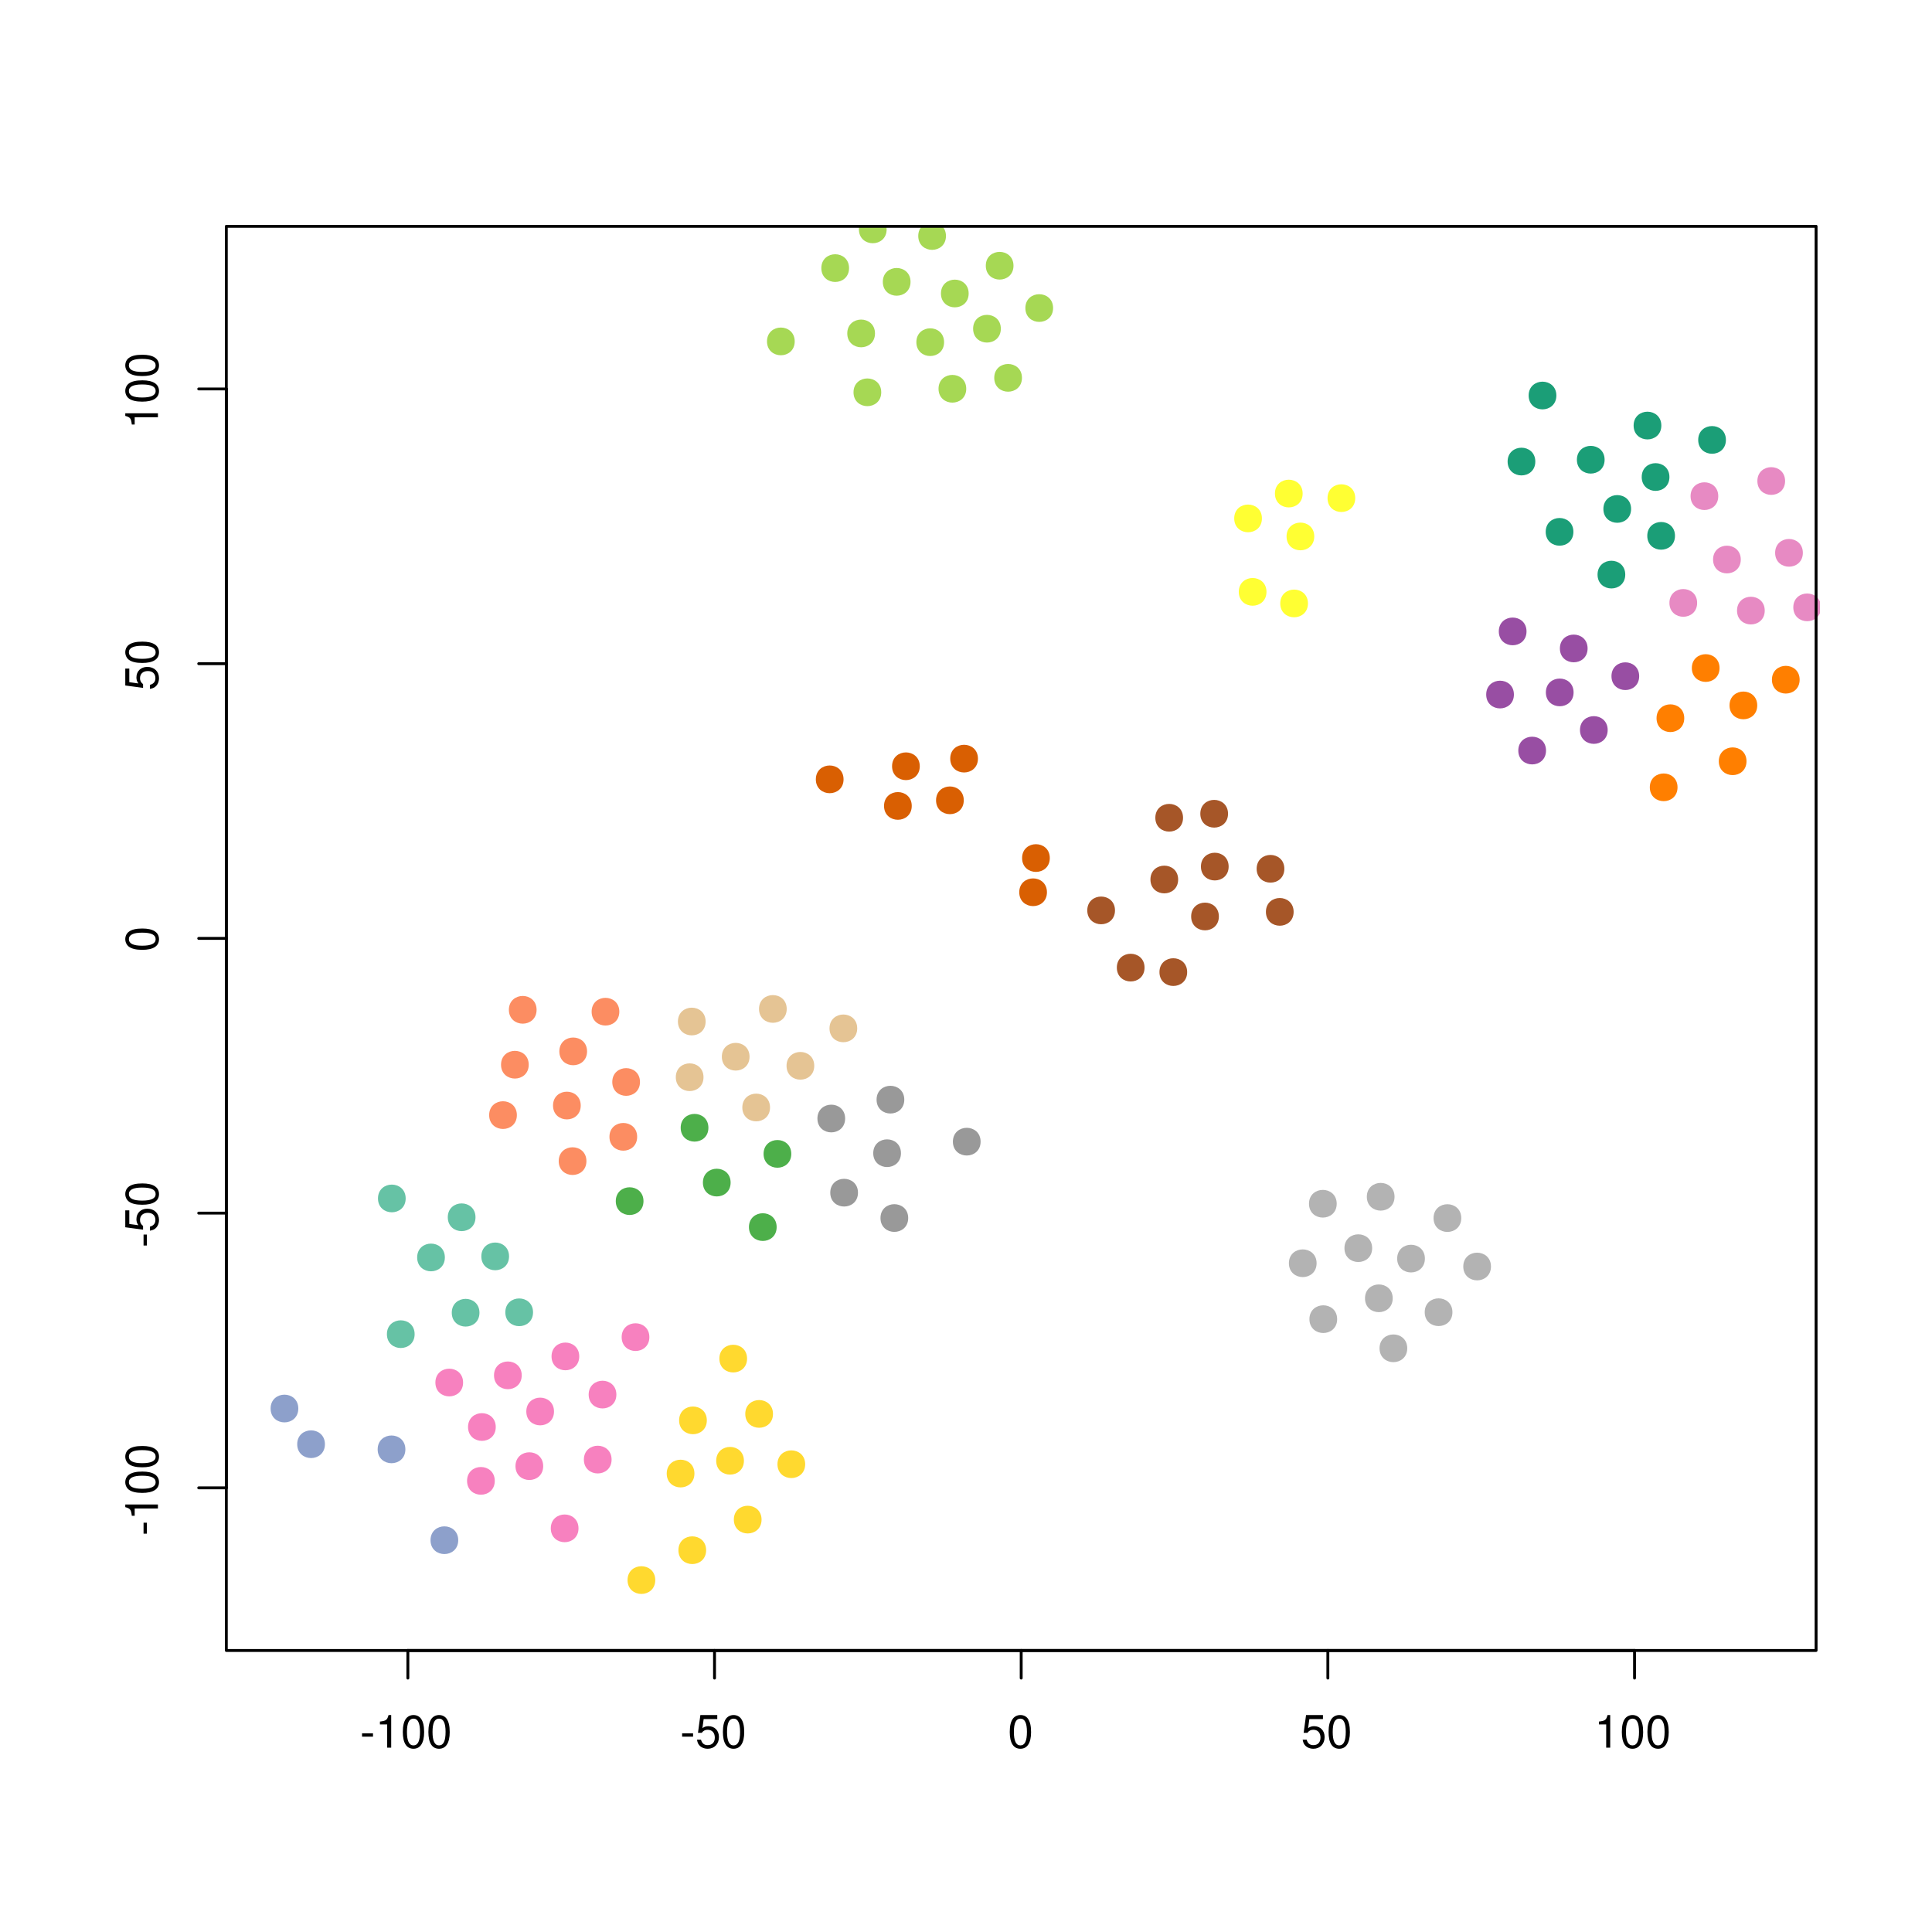 <?xml version="1.0" encoding="UTF-8"?>
<svg xmlns="http://www.w3.org/2000/svg" xmlns:xlink="http://www.w3.org/1999/xlink" width="504pt" height="504pt" viewBox="0 0 504 504" version="1.1">
<defs>
<g>
<symbol overflow="visible" id="glyph0-0">
<path style="stroke:none;" d=""/>
</symbol>
<symbol overflow="visible" id="glyph0-1">
<path style="stroke:none;" d="M 3.406 -3.75 L 0.547 -3.75 L 0.547 -2.875 L 3.406 -2.875 L 3.406 -3.75 Z M 3.406 -3.75 "/>
</symbol>
<symbol overflow="visible" id="glyph0-2">
<path style="stroke:none;" d="M 3.109 -6.062 L 3.109 0 L 4.156 0 L 4.156 -8.516 L 3.469 -8.516 C 3.094 -7.203 2.859 -7.016 1.219 -6.812 L 1.219 -6.062 L 3.109 -6.062 Z M 3.109 -6.062 "/>
</symbol>
<symbol overflow="visible" id="glyph0-3">
<path style="stroke:none;" d="M 3.297 -8.516 C 2.516 -8.516 1.781 -8.156 1.344 -7.578 C 0.797 -6.828 0.516 -5.688 0.516 -4.109 C 0.516 -1.25 1.469 0.281 3.297 0.281 C 5.094 0.281 6.078 -1.25 6.078 -4.047 C 6.078 -5.703 5.812 -6.797 5.25 -7.578 C 4.812 -8.172 4.109 -8.516 3.297 -8.516 Z M 3.297 -7.578 C 4.438 -7.578 5 -6.422 5 -4.141 C 5 -1.734 4.453 -0.594 3.281 -0.594 C 2.156 -0.594 1.594 -1.781 1.594 -4.109 C 1.594 -6.438 2.156 -7.578 3.297 -7.578 Z M 3.297 -7.578 "/>
</symbol>
<symbol overflow="visible" id="glyph0-4">
<path style="stroke:none;" d="M 5.719 -8.516 L 1.312 -8.516 L 0.688 -3.875 L 1.656 -3.875 C 2.141 -4.469 2.562 -4.672 3.219 -4.672 C 4.359 -4.672 5.078 -3.891 5.078 -2.625 C 5.078 -1.406 4.375 -0.656 3.219 -0.656 C 2.297 -0.656 1.734 -1.125 1.469 -2.094 L 0.422 -2.094 C 0.562 -1.391 0.688 -1.062 0.938 -0.75 C 1.422 -0.094 2.281 0.281 3.234 0.281 C 4.953 0.281 6.156 -0.969 6.156 -2.766 C 6.156 -4.453 5.047 -5.609 3.406 -5.609 C 2.812 -5.609 2.328 -5.453 1.844 -5.094 L 2.172 -7.469 L 5.719 -7.469 L 5.719 -8.516 Z M 5.719 -8.516 "/>
</symbol>
<symbol overflow="visible" id="glyph1-0">
<path style="stroke:none;" d=""/>
</symbol>
<symbol overflow="visible" id="glyph1-1">
<path style="stroke:none;" d="M -3.75 -3.406 L -3.75 -0.547 L -2.875 -0.547 L -2.875 -3.406 L -3.75 -3.406 Z M -3.75 -3.406 "/>
</symbol>
<symbol overflow="visible" id="glyph1-2">
<path style="stroke:none;" d="M -6.062 -3.109 L 0 -3.109 L 0 -4.156 L -8.516 -4.156 L -8.516 -3.469 C -7.203 -3.094 -7.016 -2.859 -6.812 -1.219 L -6.062 -1.219 L -6.062 -3.109 Z M -6.062 -3.109 "/>
</symbol>
<symbol overflow="visible" id="glyph1-3">
<path style="stroke:none;" d="M -8.516 -3.297 C -8.516 -2.516 -8.156 -1.781 -7.578 -1.344 C -6.828 -0.797 -5.688 -0.516 -4.109 -0.516 C -1.25 -0.516 0.281 -1.469 0.281 -3.297 C 0.281 -5.094 -1.25 -6.078 -4.047 -6.078 C -5.703 -6.078 -6.797 -5.812 -7.578 -5.25 C -8.172 -4.812 -8.516 -4.109 -8.516 -3.297 Z M -7.578 -3.297 C -7.578 -4.438 -6.422 -5 -4.141 -5 C -1.734 -5 -0.594 -4.453 -0.594 -3.281 C -0.594 -2.156 -1.781 -1.594 -4.109 -1.594 C -6.438 -1.594 -7.578 -2.156 -7.578 -3.297 Z M -7.578 -3.297 "/>
</symbol>
<symbol overflow="visible" id="glyph1-4">
<path style="stroke:none;" d="M -8.516 -5.719 L -8.516 -1.312 L -3.875 -0.688 L -3.875 -1.656 C -4.469 -2.141 -4.672 -2.562 -4.672 -3.219 C -4.672 -4.359 -3.891 -5.078 -2.625 -5.078 C -1.406 -5.078 -0.656 -4.375 -0.656 -3.219 C -0.656 -2.297 -1.125 -1.734 -2.094 -1.469 L -2.094 -0.422 C -1.391 -0.562 -1.062 -0.688 -0.75 -0.938 C -0.094 -1.422 0.281 -2.281 0.281 -3.234 C 0.281 -4.953 -0.969 -6.156 -2.766 -6.156 C -4.453 -6.156 -5.609 -5.047 -5.609 -3.406 C -5.609 -2.812 -5.453 -2.328 -5.094 -1.844 L -7.469 -2.172 L -7.469 -5.719 L -8.516 -5.719 Z M -8.516 -5.719 "/>
</symbol>
</g>
<clipPath id="clip1">
  <path d="M 59.039 59.039 L 474.758 59.039 L 474.758 431.559 L 59.039 431.559 Z M 59.039 59.039 "/>
</clipPath>
<clipPath id="clip2">
  <path d="M 0 0 L 505 0 L 505 505 L 0 505 Z M 0 0 "/>
</clipPath>
</defs>
<g id="surface0">
<rect x="0" y="0" width="504" height="504" style="fill:rgb(100%,100%,100%);fill-opacity:1;stroke:none;"/>
<g clip-path="url(#clip1)" clip-rule="nonzero">
<path style="fill-rule:nonzero;fill:rgb(100%,49.804%,0%);fill-opacity:1;stroke-width:0.75;stroke-linecap:round;stroke-linejoin:round;stroke:rgb(100%,49.804%,0%);stroke-opacity:1;stroke-miterlimit:10;" d="M 437.242 205.387 C 437.242 209.707 430.762 209.707 430.762 205.387 C 430.762 201.07 437.242 201.07 437.242 205.387 "/>
<path style="fill-rule:nonzero;fill:rgb(59.608%,30.588%,63.922%);fill-opacity:1;stroke-width:0.75;stroke-linecap:round;stroke-linejoin:round;stroke:rgb(59.608%,30.588%,63.922%);stroke-opacity:1;stroke-miterlimit:10;" d="M 419.02 190.438 C 419.02 194.754 412.543 194.754 412.543 190.438 C 412.543 186.117 419.02 186.117 419.02 190.438 "/>
<path style="fill-rule:nonzero;fill:rgb(59.608%,30.588%,63.922%);fill-opacity:1;stroke-width:0.75;stroke-linecap:round;stroke-linejoin:round;stroke:rgb(59.608%,30.588%,63.922%);stroke-opacity:1;stroke-miterlimit:10;" d="M 410.125 180.629 C 410.125 184.949 403.645 184.949 403.645 180.629 C 403.645 176.309 410.125 176.309 410.125 180.629 "/>
<path style="fill-rule:nonzero;fill:rgb(100%,49.804%,0%);fill-opacity:1;stroke-width:0.75;stroke-linecap:round;stroke-linejoin:round;stroke:rgb(100%,49.804%,0%);stroke-opacity:1;stroke-miterlimit:10;" d="M 455.234 198.59 C 455.234 202.91 448.758 202.91 448.758 198.59 C 448.758 194.27 455.234 194.27 455.234 198.59 "/>
<path style="fill-rule:nonzero;fill:rgb(59.608%,30.588%,63.922%);fill-opacity:1;stroke-width:0.75;stroke-linecap:round;stroke-linejoin:round;stroke:rgb(59.608%,30.588%,63.922%);stroke-opacity:1;stroke-miterlimit:10;" d="M 413.781 169.16 C 413.781 173.48 407.301 173.48 407.301 169.16 C 407.301 164.84 413.781 164.84 413.781 169.16 "/>
<path style="fill-rule:nonzero;fill:rgb(100%,49.804%,0%);fill-opacity:1;stroke-width:0.75;stroke-linecap:round;stroke-linejoin:round;stroke:rgb(100%,49.804%,0%);stroke-opacity:1;stroke-miterlimit:10;" d="M 438.996 187.359 C 438.996 191.68 432.516 191.68 432.516 187.359 C 432.516 183.039 438.996 183.039 438.996 187.359 "/>
<path style="fill-rule:nonzero;fill:rgb(10.588%,61.961%,46.667%);fill-opacity:1;stroke-width:0.75;stroke-linecap:round;stroke-linejoin:round;stroke:rgb(10.588%,61.961%,46.667%);stroke-opacity:1;stroke-miterlimit:10;" d="M 405.633 103.18 C 405.633 107.5 399.152 107.5 399.152 103.18 C 399.152 98.859 405.633 98.859 405.633 103.18 "/>
<path style="fill-rule:nonzero;fill:rgb(59.608%,30.588%,63.922%);fill-opacity:1;stroke-width:0.75;stroke-linecap:round;stroke-linejoin:round;stroke:rgb(59.608%,30.588%,63.922%);stroke-opacity:1;stroke-miterlimit:10;" d="M 397.848 164.715 C 397.848 169.035 391.367 169.035 391.367 164.715 C 391.367 160.395 397.848 160.395 397.848 164.715 "/>
<path style="fill-rule:nonzero;fill:rgb(59.608%,30.588%,63.922%);fill-opacity:1;stroke-width:0.75;stroke-linecap:round;stroke-linejoin:round;stroke:rgb(59.608%,30.588%,63.922%);stroke-opacity:1;stroke-miterlimit:10;" d="M 427.238 176.398 C 427.238 180.719 420.758 180.719 420.758 176.398 C 420.758 172.078 427.238 172.078 427.238 176.398 "/>
<path style="fill-rule:nonzero;fill:rgb(59.608%,30.588%,63.922%);fill-opacity:1;stroke-width:0.75;stroke-linecap:round;stroke-linejoin:round;stroke:rgb(59.608%,30.588%,63.922%);stroke-opacity:1;stroke-miterlimit:10;" d="M 402.934 195.797 C 402.934 200.117 396.453 200.117 396.453 195.797 C 396.453 191.477 402.934 191.477 402.934 195.797 "/>
<path style="fill-rule:nonzero;fill:rgb(100%,49.804%,0%);fill-opacity:1;stroke-width:0.75;stroke-linecap:round;stroke-linejoin:round;stroke:rgb(100%,49.804%,0%);stroke-opacity:1;stroke-miterlimit:10;" d="M 458.035 184.02 C 458.035 188.34 451.555 188.34 451.555 184.02 C 451.555 179.699 458.035 179.699 458.035 184.02 "/>
<path style="fill-rule:nonzero;fill:rgb(59.608%,30.588%,63.922%);fill-opacity:1;stroke-width:0.75;stroke-linecap:round;stroke-linejoin:round;stroke:rgb(59.608%,30.588%,63.922%);stroke-opacity:1;stroke-miterlimit:10;" d="M 394.559 181.188 C 394.559 185.508 388.078 185.508 388.078 181.188 C 388.078 176.867 394.559 176.867 394.559 181.188 "/>
<path style="fill-rule:nonzero;fill:rgb(89.804%,76.863%,58.039%);fill-opacity:1;stroke-width:0.75;stroke-linecap:round;stroke-linejoin:round;stroke:rgb(89.804%,76.863%,58.039%);stroke-opacity:1;stroke-miterlimit:10;" d="M 183.703 266.484 C 183.703 270.805 177.223 270.805 177.223 266.484 C 177.223 262.164 183.703 262.164 183.703 266.484 "/>
<path style="fill-rule:nonzero;fill:rgb(30.196%,68.627%,29.02%);fill-opacity:1;stroke-width:0.75;stroke-linecap:round;stroke-linejoin:round;stroke:rgb(30.196%,68.627%,29.02%);stroke-opacity:1;stroke-miterlimit:10;" d="M 202.23 320.113 C 202.23 324.434 195.75 324.434 195.75 320.113 C 195.75 315.793 202.23 315.793 202.23 320.113 "/>
<path style="fill-rule:nonzero;fill:rgb(30.196%,68.627%,29.02%);fill-opacity:1;stroke-width:0.75;stroke-linecap:round;stroke-linejoin:round;stroke:rgb(30.196%,68.627%,29.02%);stroke-opacity:1;stroke-miterlimit:10;" d="M 167.492 313.34 C 167.492 317.66 161.012 317.66 161.012 313.34 C 161.012 309.02 167.492 309.02 167.492 313.34 "/>
<path style="fill-rule:nonzero;fill:rgb(98.824%,55.294%,38.431%);fill-opacity:1;stroke-width:0.75;stroke-linecap:round;stroke-linejoin:round;stroke:rgb(98.824%,55.294%,38.431%);stroke-opacity:1;stroke-miterlimit:10;" d="M 137.555 277.75 C 137.555 282.07 131.078 282.07 131.078 277.75 C 131.078 273.43 137.555 273.43 137.555 277.75 "/>
<path style="fill-rule:nonzero;fill:rgb(60%,60%,60%);fill-opacity:1;stroke-width:0.75;stroke-linecap:round;stroke-linejoin:round;stroke:rgb(60%,60%,60%);stroke-opacity:1;stroke-miterlimit:10;" d="M 223.445 311.133 C 223.445 315.453 216.965 315.453 216.965 311.133 C 216.965 306.812 223.445 306.812 223.445 311.133 "/>
<path style="fill-rule:nonzero;fill:rgb(40%,76.078%,64.706%);fill-opacity:1;stroke-width:0.75;stroke-linecap:round;stroke-linejoin:round;stroke:rgb(40%,76.078%,64.706%);stroke-opacity:1;stroke-miterlimit:10;" d="M 138.68 342.34 C 138.68 346.66 132.199 346.66 132.199 342.34 C 132.199 338.02 138.68 338.02 138.68 342.34 "/>
<path style="fill-rule:nonzero;fill:rgb(96.863%,50.588%,74.902%);fill-opacity:1;stroke-width:0.75;stroke-linecap:round;stroke-linejoin:round;stroke:rgb(96.863%,50.588%,74.902%);stroke-opacity:1;stroke-miterlimit:10;" d="M 169.027 348.816 C 169.027 353.137 162.547 353.137 162.547 348.816 C 162.547 344.496 169.027 344.496 169.027 348.816 "/>
<path style="fill-rule:nonzero;fill:rgb(100%,85.098%,18.431%);fill-opacity:1;stroke-width:0.75;stroke-linecap:round;stroke-linejoin:round;stroke:rgb(100%,85.098%,18.431%);stroke-opacity:1;stroke-miterlimit:10;" d="M 184.016 370.531 C 184.016 374.848 177.535 374.848 177.535 370.531 C 177.535 366.211 184.016 366.211 184.016 370.531 "/>
<path style="fill-rule:nonzero;fill:rgb(40%,76.078%,64.706%);fill-opacity:1;stroke-width:0.75;stroke-linecap:round;stroke-linejoin:round;stroke:rgb(40%,76.078%,64.706%);stroke-opacity:1;stroke-miterlimit:10;" d="M 124.703 342.449 C 124.703 346.77 118.227 346.77 118.227 342.449 C 118.227 338.129 124.703 338.129 124.703 342.449 "/>
<path style="fill-rule:nonzero;fill:rgb(40%,76.078%,64.706%);fill-opacity:1;stroke-width:0.75;stroke-linecap:round;stroke-linejoin:round;stroke:rgb(40%,76.078%,64.706%);stroke-opacity:1;stroke-miterlimit:10;" d="M 132.422 327.754 C 132.422 332.074 125.941 332.074 125.941 327.754 C 125.941 323.434 132.422 323.434 132.422 327.754 "/>
<path style="fill-rule:nonzero;fill:rgb(96.863%,50.588%,74.902%);fill-opacity:1;stroke-width:0.75;stroke-linecap:round;stroke-linejoin:round;stroke:rgb(96.863%,50.588%,74.902%);stroke-opacity:1;stroke-miterlimit:10;" d="M 128.953 372.266 C 128.953 376.586 122.473 376.586 122.473 372.266 C 122.473 367.945 128.953 367.945 128.953 372.266 "/>
<path style="fill-rule:nonzero;fill:rgb(55.294%,62.745%,79.608%);fill-opacity:1;stroke-width:0.75;stroke-linecap:round;stroke-linejoin:round;stroke:rgb(55.294%,62.745%,79.608%);stroke-opacity:1;stroke-miterlimit:10;" d="M 119.164 401.793 C 119.164 406.113 112.684 406.113 112.684 401.793 C 112.684 397.473 119.164 397.473 119.164 401.793 "/>
<path style="fill-rule:nonzero;fill:rgb(96.863%,50.588%,74.902%);fill-opacity:1;stroke-width:0.75;stroke-linecap:round;stroke-linejoin:round;stroke:rgb(96.863%,50.588%,74.902%);stroke-opacity:1;stroke-miterlimit:10;" d="M 120.43 360.66 C 120.43 364.98 113.953 364.98 113.953 360.66 C 113.953 356.34 120.43 356.34 120.43 360.66 "/>
<path style="fill-rule:nonzero;fill:rgb(96.863%,50.588%,74.902%);fill-opacity:1;stroke-width:0.75;stroke-linecap:round;stroke-linejoin:round;stroke:rgb(96.863%,50.588%,74.902%);stroke-opacity:1;stroke-miterlimit:10;" d="M 141.328 382.473 C 141.328 386.793 134.848 386.793 134.848 382.473 C 134.848 378.152 141.328 378.152 141.328 382.473 "/>
<path style="fill-rule:nonzero;fill:rgb(40%,76.078%,64.706%);fill-opacity:1;stroke-width:0.75;stroke-linecap:round;stroke-linejoin:round;stroke:rgb(40%,76.078%,64.706%);stroke-opacity:1;stroke-miterlimit:10;" d="M 105.453 312.641 C 105.453 316.957 98.977 316.957 98.977 312.641 C 98.977 308.32 105.453 308.32 105.453 312.641 "/>
<path style="fill-rule:nonzero;fill:rgb(96.863%,50.588%,74.902%);fill-opacity:1;stroke-width:0.75;stroke-linecap:round;stroke-linejoin:round;stroke:rgb(96.863%,50.588%,74.902%);stroke-opacity:1;stroke-miterlimit:10;" d="M 150.734 353.848 C 150.734 358.168 144.254 358.168 144.254 353.848 C 144.254 349.527 150.734 349.527 150.734 353.848 "/>
<path style="fill-rule:nonzero;fill:rgb(100%,85.098%,18.431%);fill-opacity:1;stroke-width:0.75;stroke-linecap:round;stroke-linejoin:round;stroke:rgb(100%,85.098%,18.431%);stroke-opacity:1;stroke-miterlimit:10;" d="M 194.512 354.418 C 194.512 358.738 188.035 358.738 188.035 354.418 C 188.035 350.098 194.512 350.098 194.512 354.418 "/>
<path style="fill-rule:nonzero;fill:rgb(96.863%,50.588%,74.902%);fill-opacity:1;stroke-width:0.75;stroke-linecap:round;stroke-linejoin:round;stroke:rgb(96.863%,50.588%,74.902%);stroke-opacity:1;stroke-miterlimit:10;" d="M 160.418 363.805 C 160.418 368.125 153.938 368.125 153.938 363.805 C 153.938 359.484 160.418 359.484 160.418 363.805 "/>
<path style="fill-rule:nonzero;fill:rgb(100%,85.098%,18.431%);fill-opacity:1;stroke-width:0.75;stroke-linecap:round;stroke-linejoin:round;stroke:rgb(100%,85.098%,18.431%);stroke-opacity:1;stroke-miterlimit:10;" d="M 183.832 404.402 C 183.832 408.723 177.352 408.723 177.352 404.402 C 177.352 400.082 183.832 400.082 183.832 404.402 "/>
<path style="fill-rule:nonzero;fill:rgb(100%,85.098%,18.431%);fill-opacity:1;stroke-width:0.75;stroke-linecap:round;stroke-linejoin:round;stroke:rgb(100%,85.098%,18.431%);stroke-opacity:1;stroke-miterlimit:10;" d="M 170.562 412.195 C 170.562 416.516 164.082 416.516 164.082 412.195 C 164.082 407.875 170.562 407.875 170.562 412.195 "/>
<path style="fill-rule:nonzero;fill:rgb(96.863%,50.588%,74.902%);fill-opacity:1;stroke-width:0.75;stroke-linecap:round;stroke-linejoin:round;stroke:rgb(96.863%,50.588%,74.902%);stroke-opacity:1;stroke-miterlimit:10;" d="M 135.727 358.785 C 135.727 363.105 129.246 363.105 129.246 358.785 C 129.246 354.465 135.727 354.465 135.727 358.785 "/>
<path style="fill-rule:nonzero;fill:rgb(40%,76.078%,64.706%);fill-opacity:1;stroke-width:0.75;stroke-linecap:round;stroke-linejoin:round;stroke:rgb(40%,76.078%,64.706%);stroke-opacity:1;stroke-miterlimit:10;" d="M 107.789 348.043 C 107.789 352.363 101.309 352.363 101.309 348.043 C 101.309 343.723 107.789 343.723 107.789 348.043 "/>
<path style="fill-rule:nonzero;fill:rgb(96.863%,50.588%,74.902%);fill-opacity:1;stroke-width:0.75;stroke-linecap:round;stroke-linejoin:round;stroke:rgb(96.863%,50.588%,74.902%);stroke-opacity:1;stroke-miterlimit:10;" d="M 144.148 368.215 C 144.148 372.535 137.672 372.535 137.672 368.215 C 137.672 363.895 144.148 363.895 144.148 368.215 "/>
<path style="fill-rule:nonzero;fill:rgb(100%,85.098%,18.431%);fill-opacity:1;stroke-width:0.75;stroke-linecap:round;stroke-linejoin:round;stroke:rgb(100%,85.098%,18.431%);stroke-opacity:1;stroke-miterlimit:10;" d="M 201.273 368.848 C 201.273 373.168 194.793 373.168 194.793 368.848 C 194.793 364.527 201.273 364.527 201.273 368.848 "/>
<path style="fill-rule:nonzero;fill:rgb(100%,85.098%,18.431%);fill-opacity:1;stroke-width:0.75;stroke-linecap:round;stroke-linejoin:round;stroke:rgb(100%,85.098%,18.431%);stroke-opacity:1;stroke-miterlimit:10;" d="M 198.293 396.418 C 198.293 400.738 191.812 400.738 191.812 396.418 C 191.812 392.098 198.293 392.098 198.293 396.418 "/>
<path style="fill-rule:nonzero;fill:rgb(55.294%,62.745%,79.608%);fill-opacity:1;stroke-width:0.75;stroke-linecap:round;stroke-linejoin:round;stroke:rgb(55.294%,62.745%,79.608%);stroke-opacity:1;stroke-miterlimit:10;" d="M 105.375 378.094 C 105.375 382.414 98.895 382.414 98.895 378.094 C 98.895 373.773 105.375 373.773 105.375 378.094 "/>
<path style="fill-rule:nonzero;fill:rgb(96.863%,50.588%,74.902%);fill-opacity:1;stroke-width:0.75;stroke-linecap:round;stroke-linejoin:round;stroke:rgb(96.863%,50.588%,74.902%);stroke-opacity:1;stroke-miterlimit:10;" d="M 150.539 398.699 C 150.539 403.02 144.059 403.02 144.059 398.699 C 144.059 394.379 150.539 394.379 150.539 398.699 "/>
<path style="fill-rule:nonzero;fill:rgb(96.863%,50.588%,74.902%);fill-opacity:1;stroke-width:0.75;stroke-linecap:round;stroke-linejoin:round;stroke:rgb(96.863%,50.588%,74.902%);stroke-opacity:1;stroke-miterlimit:10;" d="M 159.172 380.762 C 159.172 385.082 152.691 385.082 152.691 380.762 C 152.691 376.441 159.172 376.441 159.172 380.762 "/>
<path style="fill-rule:nonzero;fill:rgb(100%,85.098%,18.431%);fill-opacity:1;stroke-width:0.75;stroke-linecap:round;stroke-linejoin:round;stroke:rgb(100%,85.098%,18.431%);stroke-opacity:1;stroke-miterlimit:10;" d="M 193.691 381.07 C 193.691 385.391 187.211 385.391 187.211 381.07 C 187.211 376.754 193.691 376.754 193.691 381.07 "/>
<path style="fill-rule:nonzero;fill:rgb(40%,76.078%,64.706%);fill-opacity:1;stroke-width:0.75;stroke-linecap:round;stroke-linejoin:round;stroke:rgb(40%,76.078%,64.706%);stroke-opacity:1;stroke-miterlimit:10;" d="M 115.676 328.031 C 115.676 332.352 109.199 332.352 109.199 328.031 C 109.199 323.711 115.676 323.711 115.676 328.031 "/>
<path style="fill-rule:nonzero;fill:rgb(96.863%,50.588%,74.902%);fill-opacity:1;stroke-width:0.75;stroke-linecap:round;stroke-linejoin:round;stroke:rgb(96.863%,50.588%,74.902%);stroke-opacity:1;stroke-miterlimit:10;" d="M 128.695 386.312 C 128.695 390.633 122.215 390.633 122.215 386.312 C 122.215 381.992 128.695 381.992 128.695 386.312 "/>
<path style="fill-rule:nonzero;fill:rgb(100%,85.098%,18.431%);fill-opacity:1;stroke-width:0.75;stroke-linecap:round;stroke-linejoin:round;stroke:rgb(100%,85.098%,18.431%);stroke-opacity:1;stroke-miterlimit:10;" d="M 209.672 381.973 C 209.672 386.289 203.191 386.289 203.191 381.973 C 203.191 377.652 209.672 377.652 209.672 381.973 "/>
<path style="fill-rule:nonzero;fill:rgb(100%,85.098%,18.431%);fill-opacity:1;stroke-width:0.75;stroke-linecap:round;stroke-linejoin:round;stroke:rgb(100%,85.098%,18.431%);stroke-opacity:1;stroke-miterlimit:10;" d="M 180.781 384.406 C 180.781 388.727 174.301 388.727 174.301 384.406 C 174.301 380.086 180.781 380.086 180.781 384.406 "/>
<path style="fill-rule:nonzero;fill:rgb(40%,76.078%,64.706%);fill-opacity:1;stroke-width:0.75;stroke-linecap:round;stroke-linejoin:round;stroke:rgb(40%,76.078%,64.706%);stroke-opacity:1;stroke-miterlimit:10;" d="M 123.668 317.551 C 123.668 321.871 117.188 321.871 117.188 317.551 C 117.188 313.23 123.668 313.23 123.668 317.551 "/>
<path style="fill-rule:nonzero;fill:rgb(98.824%,55.294%,38.431%);fill-opacity:1;stroke-width:0.75;stroke-linecap:round;stroke-linejoin:round;stroke:rgb(98.824%,55.294%,38.431%);stroke-opacity:1;stroke-miterlimit:10;" d="M 165.84 296.562 C 165.84 300.883 159.359 300.883 159.359 296.562 C 159.359 292.242 165.84 292.242 165.84 296.562 "/>
<path style="fill-rule:nonzero;fill:rgb(98.824%,55.294%,38.431%);fill-opacity:1;stroke-width:0.75;stroke-linecap:round;stroke-linejoin:round;stroke:rgb(98.824%,55.294%,38.431%);stroke-opacity:1;stroke-miterlimit:10;" d="M 152.605 302.902 C 152.605 307.223 146.125 307.223 146.125 302.902 C 146.125 298.582 152.605 298.582 152.605 302.902 "/>
<path style="fill-rule:nonzero;fill:rgb(55.294%,62.745%,79.608%);fill-opacity:1;stroke-width:0.75;stroke-linecap:round;stroke-linejoin:round;stroke:rgb(55.294%,62.745%,79.608%);stroke-opacity:1;stroke-miterlimit:10;" d="M 77.445 367.441 C 77.445 371.762 70.969 371.762 70.969 367.441 C 70.969 363.121 77.445 363.121 77.445 367.441 "/>
<path style="fill-rule:nonzero;fill:rgb(98.824%,55.294%,38.431%);fill-opacity:1;stroke-width:0.75;stroke-linecap:round;stroke-linejoin:round;stroke:rgb(98.824%,55.294%,38.431%);stroke-opacity:1;stroke-miterlimit:10;" d="M 152.77 274.273 C 152.77 278.594 146.289 278.594 146.289 274.273 C 146.289 269.953 152.77 269.953 152.77 274.273 "/>
<path style="fill-rule:nonzero;fill:rgb(89.804%,76.863%,58.039%);fill-opacity:1;stroke-width:0.75;stroke-linecap:round;stroke-linejoin:round;stroke:rgb(89.804%,76.863%,58.039%);stroke-opacity:1;stroke-miterlimit:10;" d="M 223.246 268.27 C 223.246 272.59 216.766 272.59 216.766 268.27 C 216.766 263.949 223.246 263.949 223.246 268.27 "/>
<path style="fill-rule:nonzero;fill:rgb(98.824%,55.294%,38.431%);fill-opacity:1;stroke-width:0.75;stroke-linecap:round;stroke-linejoin:round;stroke:rgb(98.824%,55.294%,38.431%);stroke-opacity:1;stroke-miterlimit:10;" d="M 139.605 263.43 C 139.605 267.75 133.125 267.75 133.125 263.43 C 133.125 259.109 139.605 259.109 139.605 263.43 "/>
<path style="fill-rule:nonzero;fill:rgb(30.196%,68.627%,29.02%);fill-opacity:1;stroke-width:0.75;stroke-linecap:round;stroke-linejoin:round;stroke:rgb(30.196%,68.627%,29.02%);stroke-opacity:1;stroke-miterlimit:10;" d="M 184.426 294.199 C 184.426 298.52 177.945 298.52 177.945 294.199 C 177.945 289.879 184.426 289.879 184.426 294.199 "/>
<path style="fill-rule:nonzero;fill:rgb(98.824%,55.294%,38.431%);fill-opacity:1;stroke-width:0.75;stroke-linecap:round;stroke-linejoin:round;stroke:rgb(98.824%,55.294%,38.431%);stroke-opacity:1;stroke-miterlimit:10;" d="M 161.188 263.918 C 161.188 268.238 154.711 268.238 154.711 263.918 C 154.711 259.598 161.188 259.598 161.188 263.918 "/>
<path style="fill-rule:nonzero;fill:rgb(30.196%,68.627%,29.02%);fill-opacity:1;stroke-width:0.75;stroke-linecap:round;stroke-linejoin:round;stroke:rgb(30.196%,68.627%,29.02%);stroke-opacity:1;stroke-miterlimit:10;" d="M 190.223 308.5 C 190.223 312.82 183.742 312.82 183.742 308.5 C 183.742 304.18 190.223 304.18 190.223 308.5 "/>
<path style="fill-rule:nonzero;fill:rgb(89.804%,76.863%,58.039%);fill-opacity:1;stroke-width:0.75;stroke-linecap:round;stroke-linejoin:round;stroke:rgb(89.804%,76.863%,58.039%);stroke-opacity:1;stroke-miterlimit:10;" d="M 195.16 275.668 C 195.16 279.988 188.68 279.988 188.68 275.668 C 188.68 271.348 195.16 271.348 195.16 275.668 "/>
<path style="fill-rule:nonzero;fill:rgb(60%,60%,60%);fill-opacity:1;stroke-width:0.75;stroke-linecap:round;stroke-linejoin:round;stroke:rgb(60%,60%,60%);stroke-opacity:1;stroke-miterlimit:10;" d="M 220.094 291.789 C 220.094 296.109 213.613 296.109 213.613 291.789 C 213.613 287.469 220.094 287.469 220.094 291.789 "/>
<path style="fill-rule:nonzero;fill:rgb(60%,60%,60%);fill-opacity:1;stroke-width:0.75;stroke-linecap:round;stroke-linejoin:round;stroke:rgb(60%,60%,60%);stroke-opacity:1;stroke-miterlimit:10;" d="M 234.656 300.836 C 234.656 305.156 228.176 305.156 228.176 300.836 C 228.176 296.516 234.656 296.516 234.656 300.836 "/>
<path style="fill-rule:nonzero;fill:rgb(89.804%,76.863%,58.039%);fill-opacity:1;stroke-width:0.75;stroke-linecap:round;stroke-linejoin:round;stroke:rgb(89.804%,76.863%,58.039%);stroke-opacity:1;stroke-miterlimit:10;" d="M 204.855 263.203 C 204.855 267.523 198.379 267.523 198.379 263.203 C 198.379 258.883 204.855 258.883 204.855 263.203 "/>
<path style="fill-rule:nonzero;fill:rgb(98.824%,55.294%,38.431%);fill-opacity:1;stroke-width:0.75;stroke-linecap:round;stroke-linejoin:round;stroke:rgb(98.824%,55.294%,38.431%);stroke-opacity:1;stroke-miterlimit:10;" d="M 166.578 282.258 C 166.578 286.574 160.098 286.574 160.098 282.258 C 160.098 277.938 166.578 277.938 166.578 282.258 "/>
<path style="fill-rule:nonzero;fill:rgb(89.804%,76.863%,58.039%);fill-opacity:1;stroke-width:0.75;stroke-linecap:round;stroke-linejoin:round;stroke:rgb(89.804%,76.863%,58.039%);stroke-opacity:1;stroke-miterlimit:10;" d="M 200.504 288.91 C 200.504 293.23 194.023 293.23 194.023 288.91 C 194.023 284.59 200.504 284.59 200.504 288.91 "/>
<path style="fill-rule:nonzero;fill:rgb(89.804%,76.863%,58.039%);fill-opacity:1;stroke-width:0.75;stroke-linecap:round;stroke-linejoin:round;stroke:rgb(89.804%,76.863%,58.039%);stroke-opacity:1;stroke-miterlimit:10;" d="M 212.039 278.039 C 212.039 282.359 205.559 282.359 205.559 278.039 C 205.559 273.719 212.039 273.719 212.039 278.039 "/>
<path style="fill-rule:nonzero;fill:rgb(98.824%,55.294%,38.431%);fill-opacity:1;stroke-width:0.75;stroke-linecap:round;stroke-linejoin:round;stroke:rgb(98.824%,55.294%,38.431%);stroke-opacity:1;stroke-miterlimit:10;" d="M 134.461 290.898 C 134.461 295.219 127.98 295.219 127.98 290.898 C 127.98 286.578 134.461 286.578 134.461 290.898 "/>
<path style="fill-rule:nonzero;fill:rgb(60%,60%,60%);fill-opacity:1;stroke-width:0.75;stroke-linecap:round;stroke-linejoin:round;stroke:rgb(60%,60%,60%);stroke-opacity:1;stroke-miterlimit:10;" d="M 235.527 286.867 C 235.527 291.188 229.047 291.188 229.047 286.867 C 229.047 282.547 235.527 282.547 235.527 286.867 "/>
<path style="fill-rule:nonzero;fill:rgb(30.196%,68.627%,29.02%);fill-opacity:1;stroke-width:0.75;stroke-linecap:round;stroke-linejoin:round;stroke:rgb(30.196%,68.627%,29.02%);stroke-opacity:1;stroke-miterlimit:10;" d="M 206.047 301.012 C 206.047 305.332 199.566 305.332 199.566 301.012 C 199.566 296.691 206.047 296.691 206.047 301.012 "/>
<path style="fill-rule:nonzero;fill:rgb(98.824%,55.294%,38.431%);fill-opacity:1;stroke-width:0.75;stroke-linecap:round;stroke-linejoin:round;stroke:rgb(98.824%,55.294%,38.431%);stroke-opacity:1;stroke-miterlimit:10;" d="M 151.121 288.402 C 151.121 292.723 144.641 292.723 144.641 288.402 C 144.641 284.082 151.121 284.082 151.121 288.402 "/>
<path style="fill-rule:nonzero;fill:rgb(89.804%,76.863%,58.039%);fill-opacity:1;stroke-width:0.75;stroke-linecap:round;stroke-linejoin:round;stroke:rgb(89.804%,76.863%,58.039%);stroke-opacity:1;stroke-miterlimit:10;" d="M 183.152 281.016 C 183.152 285.336 176.672 285.336 176.672 281.016 C 176.672 276.695 183.152 276.695 183.152 281.016 "/>
<path style="fill-rule:nonzero;fill:rgb(55.294%,62.745%,79.608%);fill-opacity:1;stroke-width:0.75;stroke-linecap:round;stroke-linejoin:round;stroke:rgb(55.294%,62.745%,79.608%);stroke-opacity:1;stroke-miterlimit:10;" d="M 84.387 376.75 C 84.387 381.07 77.906 381.07 77.906 376.75 C 77.906 372.43 84.387 372.43 84.387 376.75 "/>
<path style="fill-rule:nonzero;fill:rgb(60%,60%,60%);fill-opacity:1;stroke-width:0.75;stroke-linecap:round;stroke-linejoin:round;stroke:rgb(60%,60%,60%);stroke-opacity:1;stroke-miterlimit:10;" d="M 236.547 317.75 C 236.547 322.07 230.066 322.07 230.066 317.75 C 230.066 313.43 236.547 313.43 236.547 317.75 "/>
<path style="fill-rule:nonzero;fill:rgb(10.588%,61.961%,46.667%);fill-opacity:1;stroke-width:0.75;stroke-linecap:round;stroke-linejoin:round;stroke:rgb(10.588%,61.961%,46.667%);stroke-opacity:1;stroke-miterlimit:10;" d="M 449.863 114.762 C 449.863 119.082 443.383 119.082 443.383 114.762 C 443.383 110.441 449.863 110.441 449.863 114.762 "/>
<path style="fill-rule:nonzero;fill:rgb(90.588%,54.118%,76.471%);fill-opacity:1;stroke-width:0.75;stroke-linecap:round;stroke-linejoin:round;stroke:rgb(90.588%,54.118%,76.471%);stroke-opacity:1;stroke-miterlimit:10;" d="M 447.867 129.434 C 447.867 133.75 441.391 133.75 441.391 129.434 C 441.391 125.113 447.867 125.113 447.867 129.434 "/>
<path style="fill-rule:nonzero;fill:rgb(10.588%,61.961%,46.667%);fill-opacity:1;stroke-width:0.75;stroke-linecap:round;stroke-linejoin:round;stroke:rgb(10.588%,61.961%,46.667%);stroke-opacity:1;stroke-miterlimit:10;" d="M 418.219 119.93 C 418.219 124.25 411.738 124.25 411.738 119.93 C 411.738 115.609 418.219 115.609 418.219 119.93 "/>
<path style="fill-rule:nonzero;fill:rgb(10.588%,61.961%,46.667%);fill-opacity:1;stroke-width:0.75;stroke-linecap:round;stroke-linejoin:round;stroke:rgb(10.588%,61.961%,46.667%);stroke-opacity:1;stroke-miterlimit:10;" d="M 433.016 111.016 C 433.016 115.336 426.535 115.336 426.535 111.016 C 426.535 106.695 433.016 106.695 433.016 111.016 "/>
<path style="fill-rule:nonzero;fill:rgb(90.588%,54.118%,76.471%);fill-opacity:1;stroke-width:0.75;stroke-linecap:round;stroke-linejoin:round;stroke:rgb(90.588%,54.118%,76.471%);stroke-opacity:1;stroke-miterlimit:10;" d="M 465.301 125.484 C 465.301 129.805 458.82 129.805 458.82 125.484 C 458.82 121.164 465.301 121.164 465.301 125.484 "/>
<path style="fill-rule:nonzero;fill:rgb(10.588%,61.961%,46.667%);fill-opacity:1;stroke-width:0.75;stroke-linecap:round;stroke-linejoin:round;stroke:rgb(10.588%,61.961%,46.667%);stroke-opacity:1;stroke-miterlimit:10;" d="M 425.129 132.77 C 425.129 137.086 418.648 137.086 418.648 132.77 C 418.648 128.449 425.129 128.449 425.129 132.77 "/>
<path style="fill-rule:nonzero;fill:rgb(10.588%,61.961%,46.667%);fill-opacity:1;stroke-width:0.75;stroke-linecap:round;stroke-linejoin:round;stroke:rgb(10.588%,61.961%,46.667%);stroke-opacity:1;stroke-miterlimit:10;" d="M 436.578 139.785 C 436.578 144.105 430.098 144.105 430.098 139.785 C 430.098 135.465 436.578 135.465 436.578 139.785 "/>
<path style="fill-rule:nonzero;fill:rgb(10.588%,61.961%,46.667%);fill-opacity:1;stroke-width:0.75;stroke-linecap:round;stroke-linejoin:round;stroke:rgb(10.588%,61.961%,46.667%);stroke-opacity:1;stroke-miterlimit:10;" d="M 435.129 124.441 C 435.129 128.762 428.648 128.762 428.648 124.441 C 428.648 120.121 435.129 120.121 435.129 124.441 "/>
<path style="fill-rule:nonzero;fill:rgb(90.588%,54.118%,76.471%);fill-opacity:1;stroke-width:0.75;stroke-linecap:round;stroke-linejoin:round;stroke:rgb(90.588%,54.118%,76.471%);stroke-opacity:1;stroke-miterlimit:10;" d="M 469.934 144.219 C 469.934 148.539 463.453 148.539 463.453 144.219 C 463.453 139.898 469.934 139.898 469.934 144.219 "/>
<path style="fill-rule:nonzero;fill:rgb(90.588%,54.118%,76.471%);fill-opacity:1;stroke-width:0.75;stroke-linecap:round;stroke-linejoin:round;stroke:rgb(90.588%,54.118%,76.471%);stroke-opacity:1;stroke-miterlimit:10;" d="M 442.355 157.281 C 442.355 161.602 435.875 161.602 435.875 157.281 C 435.875 152.961 442.355 152.961 442.355 157.281 "/>
<path style="fill-rule:nonzero;fill:rgb(90.588%,54.118%,76.471%);fill-opacity:1;stroke-width:0.75;stroke-linecap:round;stroke-linejoin:round;stroke:rgb(90.588%,54.118%,76.471%);stroke-opacity:1;stroke-miterlimit:10;" d="M 453.742 145.965 C 453.742 150.285 447.262 150.285 447.262 145.965 C 447.262 141.645 453.742 141.645 453.742 145.965 "/>
<path style="fill-rule:nonzero;fill:rgb(10.588%,61.961%,46.667%);fill-opacity:1;stroke-width:0.75;stroke-linecap:round;stroke-linejoin:round;stroke:rgb(10.588%,61.961%,46.667%);stroke-opacity:1;stroke-miterlimit:10;" d="M 423.605 149.895 C 423.605 154.215 417.125 154.215 417.125 149.895 C 417.125 145.574 423.605 145.574 423.605 149.895 "/>
<path style="fill-rule:nonzero;fill:rgb(100%,49.804%,0%);fill-opacity:1;stroke-width:0.75;stroke-linecap:round;stroke-linejoin:round;stroke:rgb(100%,49.804%,0%);stroke-opacity:1;stroke-miterlimit:10;" d="M 469.098 177.312 C 469.098 181.633 462.617 181.633 462.617 177.312 C 462.617 172.992 469.098 172.992 469.098 177.312 "/>
<path style="fill-rule:nonzero;fill:rgb(90.588%,54.118%,76.471%);fill-opacity:1;stroke-width:0.75;stroke-linecap:round;stroke-linejoin:round;stroke:rgb(90.588%,54.118%,76.471%);stroke-opacity:1;stroke-miterlimit:10;" d="M 474.672 158.441 C 474.672 162.762 468.191 162.762 468.191 158.441 C 468.191 154.121 474.672 154.121 474.672 158.441 "/>
<path style="fill-rule:nonzero;fill:rgb(10.588%,61.961%,46.667%);fill-opacity:1;stroke-width:0.75;stroke-linecap:round;stroke-linejoin:round;stroke:rgb(10.588%,61.961%,46.667%);stroke-opacity:1;stroke-miterlimit:10;" d="M 410.078 138.742 C 410.078 143.062 403.602 143.062 403.602 138.742 C 403.602 134.422 410.078 134.422 410.078 138.742 "/>
<path style="fill-rule:nonzero;fill:rgb(90.588%,54.118%,76.471%);fill-opacity:1;stroke-width:0.75;stroke-linecap:round;stroke-linejoin:round;stroke:rgb(90.588%,54.118%,76.471%);stroke-opacity:1;stroke-miterlimit:10;" d="M 459.992 159.285 C 459.992 163.605 453.512 163.605 453.512 159.285 C 453.512 154.965 459.992 154.965 459.992 159.285 "/>
<path style="fill-rule:nonzero;fill:rgb(100%,49.804%,0%);fill-opacity:1;stroke-width:0.75;stroke-linecap:round;stroke-linejoin:round;stroke:rgb(100%,49.804%,0%);stroke-opacity:1;stroke-miterlimit:10;" d="M 448.203 174.273 C 448.203 178.594 441.723 178.594 441.723 174.273 C 441.723 169.953 448.203 169.953 448.203 174.273 "/>
<path style="fill-rule:nonzero;fill:rgb(100%,100%,20%);fill-opacity:1;stroke-width:0.75;stroke-linecap:round;stroke-linejoin:round;stroke:rgb(100%,100%,20%);stroke-opacity:1;stroke-miterlimit:10;" d="M 339.445 128.754 C 339.445 133.074 332.965 133.074 332.965 128.754 C 332.965 124.434 339.445 124.434 339.445 128.754 "/>
<path style="fill-rule:nonzero;fill:rgb(100%,100%,20%);fill-opacity:1;stroke-width:0.75;stroke-linecap:round;stroke-linejoin:round;stroke:rgb(100%,100%,20%);stroke-opacity:1;stroke-miterlimit:10;" d="M 330.012 154.398 C 330.012 158.719 323.535 158.719 323.535 154.398 C 323.535 150.078 330.012 150.078 330.012 154.398 "/>
<path style="fill-rule:nonzero;fill:rgb(10.588%,61.961%,46.667%);fill-opacity:1;stroke-width:0.75;stroke-linecap:round;stroke-linejoin:round;stroke:rgb(10.588%,61.961%,46.667%);stroke-opacity:1;stroke-miterlimit:10;" d="M 400.141 120.406 C 400.141 124.727 393.664 124.727 393.664 120.406 C 393.664 116.086 400.141 116.086 400.141 120.406 "/>
<path style="fill-rule:nonzero;fill:rgb(100%,100%,20%);fill-opacity:1;stroke-width:0.75;stroke-linecap:round;stroke-linejoin:round;stroke:rgb(100%,100%,20%);stroke-opacity:1;stroke-miterlimit:10;" d="M 328.824 135.238 C 328.824 139.559 322.344 139.559 322.344 135.238 C 322.344 130.918 328.824 130.918 328.824 135.238 "/>
<path style="fill-rule:nonzero;fill:rgb(100%,100%,20%);fill-opacity:1;stroke-width:0.75;stroke-linecap:round;stroke-linejoin:round;stroke:rgb(100%,100%,20%);stroke-opacity:1;stroke-miterlimit:10;" d="M 342.477 139.941 C 342.477 144.262 335.996 144.262 335.996 139.941 C 335.996 135.625 342.477 135.625 342.477 139.941 "/>
<path style="fill-rule:nonzero;fill:rgb(100%,100%,20%);fill-opacity:1;stroke-width:0.75;stroke-linecap:round;stroke-linejoin:round;stroke:rgb(100%,100%,20%);stroke-opacity:1;stroke-miterlimit:10;" d="M 353.164 129.949 C 353.164 134.27 346.688 134.27 346.688 129.949 C 346.688 125.629 353.164 125.629 353.164 129.949 "/>
<path style="fill-rule:nonzero;fill:rgb(100%,100%,20%);fill-opacity:1;stroke-width:0.75;stroke-linecap:round;stroke-linejoin:round;stroke:rgb(100%,100%,20%);stroke-opacity:1;stroke-miterlimit:10;" d="M 340.832 157.418 C 340.832 161.738 334.352 161.738 334.352 157.418 C 334.352 153.098 340.832 153.098 340.832 157.418 "/>
<path style="fill-rule:nonzero;fill:rgb(65.098%,84.706%,32.941%);fill-opacity:1;stroke-width:0.75;stroke-linecap:round;stroke-linejoin:round;stroke:rgb(65.098%,84.706%,32.941%);stroke-opacity:1;stroke-miterlimit:10;" d="M 227.883 86.98 C 227.883 91.301 221.402 91.301 221.402 86.98 C 221.402 82.66 227.883 82.66 227.883 86.98 "/>
<path style="fill-rule:nonzero;fill:rgb(65.098%,84.706%,32.941%);fill-opacity:1;stroke-width:0.75;stroke-linecap:round;stroke-linejoin:round;stroke:rgb(65.098%,84.706%,32.941%);stroke-opacity:1;stroke-miterlimit:10;" d="M 246.398 61.566 C 246.398 65.887 239.918 65.887 239.918 61.566 C 239.918 57.246 246.398 57.246 246.398 61.566 "/>
<path style="fill-rule:nonzero;fill:rgb(65.098%,84.706%,32.941%);fill-opacity:1;stroke-width:0.75;stroke-linecap:round;stroke-linejoin:round;stroke:rgb(65.098%,84.706%,32.941%);stroke-opacity:1;stroke-miterlimit:10;" d="M 260.711 85.75 C 260.711 90.07 254.23 90.07 254.23 85.75 C 254.23 81.43 260.711 81.43 260.711 85.75 "/>
<path style="fill-rule:nonzero;fill:rgb(65.098%,84.706%,32.941%);fill-opacity:1;stroke-width:0.75;stroke-linecap:round;stroke-linejoin:round;stroke:rgb(65.098%,84.706%,32.941%);stroke-opacity:1;stroke-miterlimit:10;" d="M 266.223 98.566 C 266.223 102.887 259.742 102.887 259.742 98.566 C 259.742 94.246 266.223 94.246 266.223 98.566 "/>
<path style="fill-rule:nonzero;fill:rgb(65.098%,84.706%,32.941%);fill-opacity:1;stroke-width:0.75;stroke-linecap:round;stroke-linejoin:round;stroke:rgb(65.098%,84.706%,32.941%);stroke-opacity:1;stroke-miterlimit:10;" d="M 251.688 101.418 C 251.688 105.738 245.207 105.738 245.207 101.418 C 245.207 97.098 251.688 97.098 251.688 101.418 "/>
<path style="fill-rule:nonzero;fill:rgb(65.098%,84.706%,32.941%);fill-opacity:1;stroke-width:0.75;stroke-linecap:round;stroke-linejoin:round;stroke:rgb(65.098%,84.706%,32.941%);stroke-opacity:1;stroke-miterlimit:10;" d="M 230.922 59.84 C 230.922 64.16 224.441 64.16 224.441 59.84 C 224.441 55.52 230.922 55.52 230.922 59.84 "/>
<path style="fill-rule:nonzero;fill:rgb(65.098%,84.706%,32.941%);fill-opacity:1;stroke-width:0.75;stroke-linecap:round;stroke-linejoin:round;stroke:rgb(65.098%,84.706%,32.941%);stroke-opacity:1;stroke-miterlimit:10;" d="M 245.906 89.262 C 245.906 93.582 239.426 93.582 239.426 89.262 C 239.426 84.941 245.906 84.941 245.906 89.262 "/>
<path style="fill-rule:nonzero;fill:rgb(65.098%,84.706%,32.941%);fill-opacity:1;stroke-width:0.75;stroke-linecap:round;stroke-linejoin:round;stroke:rgb(65.098%,84.706%,32.941%);stroke-opacity:1;stroke-miterlimit:10;" d="M 252.32 76.562 C 252.32 80.883 245.84 80.883 245.84 76.562 C 245.84 72.242 252.32 72.242 252.32 76.562 "/>
<path style="fill-rule:nonzero;fill:rgb(65.098%,84.706%,32.941%);fill-opacity:1;stroke-width:0.75;stroke-linecap:round;stroke-linejoin:round;stroke:rgb(65.098%,84.706%,32.941%);stroke-opacity:1;stroke-miterlimit:10;" d="M 264.016 69.32 C 264.016 73.641 257.539 73.641 257.539 69.32 C 257.539 65 264.016 65 264.016 69.32 "/>
<path style="fill-rule:nonzero;fill:rgb(65.098%,84.706%,32.941%);fill-opacity:1;stroke-width:0.75;stroke-linecap:round;stroke-linejoin:round;stroke:rgb(65.098%,84.706%,32.941%);stroke-opacity:1;stroke-miterlimit:10;" d="M 221.117 69.941 C 221.117 74.262 214.637 74.262 214.637 69.941 C 214.637 65.621 221.117 65.621 221.117 69.941 "/>
<path style="fill-rule:nonzero;fill:rgb(65.098%,84.706%,32.941%);fill-opacity:1;stroke-width:0.75;stroke-linecap:round;stroke-linejoin:round;stroke:rgb(65.098%,84.706%,32.941%);stroke-opacity:1;stroke-miterlimit:10;" d="M 237.156 73.527 C 237.156 77.848 230.676 77.848 230.676 73.527 C 230.676 69.207 237.156 69.207 237.156 73.527 "/>
<path style="fill-rule:nonzero;fill:rgb(65.098%,84.706%,32.941%);fill-opacity:1;stroke-width:0.75;stroke-linecap:round;stroke-linejoin:round;stroke:rgb(65.098%,84.706%,32.941%);stroke-opacity:1;stroke-miterlimit:10;" d="M 229.512 102.34 C 229.512 106.66 223.031 106.66 223.031 102.34 C 223.031 98.02 229.512 98.02 229.512 102.34 "/>
<path style="fill-rule:nonzero;fill:rgb(65.098%,84.706%,32.941%);fill-opacity:1;stroke-width:0.75;stroke-linecap:round;stroke-linejoin:round;stroke:rgb(65.098%,84.706%,32.941%);stroke-opacity:1;stroke-miterlimit:10;" d="M 274.344 80.359 C 274.344 84.68 267.863 84.68 267.863 80.359 C 267.863 76.043 274.344 76.043 274.344 80.359 "/>
<path style="fill-rule:nonzero;fill:rgb(60%,60%,60%);fill-opacity:1;stroke-width:0.75;stroke-linecap:round;stroke-linejoin:round;stroke:rgb(60%,60%,60%);stroke-opacity:1;stroke-miterlimit:10;" d="M 255.434 297.824 C 255.434 302.145 248.957 302.145 248.957 297.824 C 248.957 293.504 255.434 293.504 255.434 297.824 "/>
<path style="fill-rule:nonzero;fill:rgb(65.098%,84.706%,32.941%);fill-opacity:1;stroke-width:0.75;stroke-linecap:round;stroke-linejoin:round;stroke:rgb(65.098%,84.706%,32.941%);stroke-opacity:1;stroke-miterlimit:10;" d="M 206.941 89.062 C 206.941 93.383 200.461 93.383 200.461 89.062 C 200.461 84.742 206.941 84.742 206.941 89.062 "/>
<path style="fill-rule:nonzero;fill:rgb(70.196%,70.196%,70.196%);fill-opacity:1;stroke-width:0.75;stroke-linecap:round;stroke-linejoin:round;stroke:rgb(70.196%,70.196%,70.196%);stroke-opacity:1;stroke-miterlimit:10;" d="M 380.824 317.762 C 380.824 322.082 374.344 322.082 374.344 317.762 C 374.344 313.441 380.824 313.441 380.824 317.762 "/>
<path style="fill-rule:nonzero;fill:rgb(70.196%,70.196%,70.196%);fill-opacity:1;stroke-width:0.75;stroke-linecap:round;stroke-linejoin:round;stroke:rgb(70.196%,70.196%,70.196%);stroke-opacity:1;stroke-miterlimit:10;" d="M 388.574 330.395 C 388.574 334.715 382.098 334.715 382.098 330.395 C 382.098 326.078 388.574 326.078 388.574 330.395 "/>
<path style="fill-rule:nonzero;fill:rgb(70.196%,70.196%,70.196%);fill-opacity:1;stroke-width:0.75;stroke-linecap:round;stroke-linejoin:round;stroke:rgb(70.196%,70.196%,70.196%);stroke-opacity:1;stroke-miterlimit:10;" d="M 348.332 314.02 C 348.332 318.34 341.852 318.34 341.852 314.02 C 341.852 309.699 348.332 309.699 348.332 314.02 "/>
<path style="fill-rule:nonzero;fill:rgb(70.196%,70.196%,70.196%);fill-opacity:1;stroke-width:0.75;stroke-linecap:round;stroke-linejoin:round;stroke:rgb(70.196%,70.196%,70.196%);stroke-opacity:1;stroke-miterlimit:10;" d="M 357.578 325.609 C 357.578 329.93 351.098 329.93 351.098 325.609 C 351.098 321.289 357.578 321.289 357.578 325.609 "/>
<path style="fill-rule:nonzero;fill:rgb(70.196%,70.196%,70.196%);fill-opacity:1;stroke-width:0.75;stroke-linecap:round;stroke-linejoin:round;stroke:rgb(70.196%,70.196%,70.196%);stroke-opacity:1;stroke-miterlimit:10;" d="M 363.418 312.199 C 363.418 316.52 356.938 316.52 356.938 312.199 C 356.938 307.879 363.418 307.879 363.418 312.199 "/>
<path style="fill-rule:nonzero;fill:rgb(70.196%,70.196%,70.196%);fill-opacity:1;stroke-width:0.75;stroke-linecap:round;stroke-linejoin:round;stroke:rgb(70.196%,70.196%,70.196%);stroke-opacity:1;stroke-miterlimit:10;" d="M 362.941 338.688 C 362.941 343.008 356.461 343.008 356.461 338.688 C 356.461 334.367 362.941 334.367 362.941 338.688 "/>
<path style="fill-rule:nonzero;fill:rgb(70.196%,70.196%,70.196%);fill-opacity:1;stroke-width:0.75;stroke-linecap:round;stroke-linejoin:round;stroke:rgb(70.196%,70.196%,70.196%);stroke-opacity:1;stroke-miterlimit:10;" d="M 371.336 328.328 C 371.336 332.648 364.855 332.648 364.855 328.328 C 364.855 324.012 371.336 324.012 371.336 328.328 "/>
<path style="fill-rule:nonzero;fill:rgb(70.196%,70.196%,70.196%);fill-opacity:1;stroke-width:0.75;stroke-linecap:round;stroke-linejoin:round;stroke:rgb(70.196%,70.196%,70.196%);stroke-opacity:1;stroke-miterlimit:10;" d="M 343.086 329.539 C 343.086 333.859 336.609 333.859 336.609 329.539 C 336.609 325.223 343.086 325.223 343.086 329.539 "/>
<path style="fill-rule:nonzero;fill:rgb(70.196%,70.196%,70.196%);fill-opacity:1;stroke-width:0.75;stroke-linecap:round;stroke-linejoin:round;stroke:rgb(70.196%,70.196%,70.196%);stroke-opacity:1;stroke-miterlimit:10;" d="M 378.52 342.316 C 378.52 346.637 372.039 346.637 372.039 342.316 C 372.039 337.996 378.52 337.996 378.52 342.316 "/>
<path style="fill-rule:nonzero;fill:rgb(70.196%,70.196%,70.196%);fill-opacity:1;stroke-width:0.75;stroke-linecap:round;stroke-linejoin:round;stroke:rgb(70.196%,70.196%,70.196%);stroke-opacity:1;stroke-miterlimit:10;" d="M 366.734 351.73 C 366.734 356.051 360.254 356.051 360.254 351.73 C 360.254 347.41 366.734 347.41 366.734 351.73 "/>
<path style="fill-rule:nonzero;fill:rgb(70.196%,70.196%,70.196%);fill-opacity:1;stroke-width:0.75;stroke-linecap:round;stroke-linejoin:round;stroke:rgb(70.196%,70.196%,70.196%);stroke-opacity:1;stroke-miterlimit:10;" d="M 348.445 344.129 C 348.445 348.449 341.965 348.449 341.965 344.129 C 341.965 339.809 348.445 339.809 348.445 344.129 "/>
<path style="fill-rule:nonzero;fill:rgb(85.098%,37.255%,0.784%);fill-opacity:1;stroke-width:0.75;stroke-linecap:round;stroke-linejoin:round;stroke:rgb(85.098%,37.255%,0.784%);stroke-opacity:1;stroke-miterlimit:10;" d="M 219.684 203.309 C 219.684 207.629 213.203 207.629 213.203 203.309 C 213.203 198.988 219.684 198.988 219.684 203.309 "/>
<path style="fill-rule:nonzero;fill:rgb(85.098%,37.255%,0.784%);fill-opacity:1;stroke-width:0.75;stroke-linecap:round;stroke-linejoin:round;stroke:rgb(85.098%,37.255%,0.784%);stroke-opacity:1;stroke-miterlimit:10;" d="M 272.742 232.762 C 272.742 237.082 266.266 237.082 266.266 232.762 C 266.266 228.441 272.742 228.441 272.742 232.762 "/>
<path style="fill-rule:nonzero;fill:rgb(85.098%,37.255%,0.784%);fill-opacity:1;stroke-width:0.75;stroke-linecap:round;stroke-linejoin:round;stroke:rgb(85.098%,37.255%,0.784%);stroke-opacity:1;stroke-miterlimit:10;" d="M 273.488 223.84 C 273.488 228.16 267.008 228.16 267.008 223.84 C 267.008 219.52 273.488 219.52 273.488 223.84 "/>
<path style="fill-rule:nonzero;fill:rgb(65.098%,33.725%,15.686%);fill-opacity:1;stroke-width:0.75;stroke-linecap:round;stroke-linejoin:round;stroke:rgb(65.098%,33.725%,15.686%);stroke-opacity:1;stroke-miterlimit:10;" d="M 308.246 213.328 C 308.246 217.648 301.766 217.648 301.766 213.328 C 301.766 209.008 308.246 209.008 308.246 213.328 "/>
<path style="fill-rule:nonzero;fill:rgb(65.098%,33.725%,15.686%);fill-opacity:1;stroke-width:0.75;stroke-linecap:round;stroke-linejoin:round;stroke:rgb(65.098%,33.725%,15.686%);stroke-opacity:1;stroke-miterlimit:10;" d="M 319.98 212.281 C 319.98 216.602 313.5 216.602 313.5 212.281 C 313.5 207.961 319.98 207.961 319.98 212.281 "/>
<path style="fill-rule:nonzero;fill:rgb(65.098%,33.725%,15.686%);fill-opacity:1;stroke-width:0.75;stroke-linecap:round;stroke-linejoin:round;stroke:rgb(65.098%,33.725%,15.686%);stroke-opacity:1;stroke-miterlimit:10;" d="M 337.094 237.879 C 337.094 242.199 330.613 242.199 330.613 237.879 C 330.613 233.559 337.094 233.559 337.094 237.879 "/>
<path style="fill-rule:nonzero;fill:rgb(65.098%,33.725%,15.686%);fill-opacity:1;stroke-width:0.75;stroke-linecap:round;stroke-linejoin:round;stroke:rgb(65.098%,33.725%,15.686%);stroke-opacity:1;stroke-miterlimit:10;" d="M 334.672 226.641 C 334.672 230.961 328.195 230.961 328.195 226.641 C 328.195 222.32 334.672 222.32 334.672 226.641 "/>
<path style="fill-rule:nonzero;fill:rgb(65.098%,33.725%,15.686%);fill-opacity:1;stroke-width:0.75;stroke-linecap:round;stroke-linejoin:round;stroke:rgb(65.098%,33.725%,15.686%);stroke-opacity:1;stroke-miterlimit:10;" d="M 317.59 239.082 C 317.59 243.402 311.109 243.402 311.109 239.082 C 311.109 234.762 317.59 234.762 317.59 239.082 "/>
<path style="fill-rule:nonzero;fill:rgb(65.098%,33.725%,15.686%);fill-opacity:1;stroke-width:0.75;stroke-linecap:round;stroke-linejoin:round;stroke:rgb(65.098%,33.725%,15.686%);stroke-opacity:1;stroke-miterlimit:10;" d="M 306.969 229.438 C 306.969 233.754 300.488 233.754 300.488 229.438 C 300.488 225.117 306.969 225.117 306.969 229.438 "/>
<path style="fill-rule:nonzero;fill:rgb(65.098%,33.725%,15.686%);fill-opacity:1;stroke-width:0.75;stroke-linecap:round;stroke-linejoin:round;stroke:rgb(65.098%,33.725%,15.686%);stroke-opacity:1;stroke-miterlimit:10;" d="M 320.141 226.066 C 320.141 230.387 313.66 230.387 313.66 226.066 C 313.66 221.746 320.141 221.746 320.141 226.066 "/>
<path style="fill-rule:nonzero;fill:rgb(65.098%,33.725%,15.686%);fill-opacity:1;stroke-width:0.75;stroke-linecap:round;stroke-linejoin:round;stroke:rgb(65.098%,33.725%,15.686%);stroke-opacity:1;stroke-miterlimit:10;" d="M 290.492 237.496 C 290.492 241.816 284.012 241.816 284.012 237.496 C 284.012 233.176 290.492 233.176 290.492 237.496 "/>
<path style="fill-rule:nonzero;fill:rgb(85.098%,37.255%,0.784%);fill-opacity:1;stroke-width:0.75;stroke-linecap:round;stroke-linejoin:round;stroke:rgb(85.098%,37.255%,0.784%);stroke-opacity:1;stroke-miterlimit:10;" d="M 237.473 210.242 C 237.473 214.562 230.992 214.562 230.992 210.242 C 230.992 205.926 237.473 205.926 237.473 210.242 "/>
<path style="fill-rule:nonzero;fill:rgb(65.098%,33.725%,15.686%);fill-opacity:1;stroke-width:0.75;stroke-linecap:round;stroke-linejoin:round;stroke:rgb(65.098%,33.725%,15.686%);stroke-opacity:1;stroke-miterlimit:10;" d="M 309.32 253.594 C 309.32 257.914 302.84 257.914 302.84 253.594 C 302.84 249.273 309.32 249.273 309.32 253.594 "/>
<path style="fill-rule:nonzero;fill:rgb(85.098%,37.255%,0.784%);fill-opacity:1;stroke-width:0.75;stroke-linecap:round;stroke-linejoin:round;stroke:rgb(85.098%,37.255%,0.784%);stroke-opacity:1;stroke-miterlimit:10;" d="M 239.566 199.895 C 239.566 204.215 233.086 204.215 233.086 199.895 C 233.086 195.574 239.566 195.574 239.566 199.895 "/>
<path style="fill-rule:nonzero;fill:rgb(65.098%,33.725%,15.686%);fill-opacity:1;stroke-width:0.75;stroke-linecap:round;stroke-linejoin:round;stroke:rgb(65.098%,33.725%,15.686%);stroke-opacity:1;stroke-miterlimit:10;" d="M 298.203 252.422 C 298.203 256.742 291.723 256.742 291.723 252.422 C 291.723 248.102 298.203 248.102 298.203 252.422 "/>
<path style="fill-rule:nonzero;fill:rgb(85.098%,37.255%,0.784%);fill-opacity:1;stroke-width:0.75;stroke-linecap:round;stroke-linejoin:round;stroke:rgb(85.098%,37.255%,0.784%);stroke-opacity:1;stroke-miterlimit:10;" d="M 254.742 197.902 C 254.742 202.223 248.262 202.223 248.262 197.902 C 248.262 193.586 254.742 193.586 254.742 197.902 "/>
<path style="fill-rule:nonzero;fill:rgb(85.098%,37.255%,0.784%);fill-opacity:1;stroke-width:0.75;stroke-linecap:round;stroke-linejoin:round;stroke:rgb(85.098%,37.255%,0.784%);stroke-opacity:1;stroke-miterlimit:10;" d="M 251.043 208.777 C 251.043 213.098 244.562 213.098 244.562 208.777 C 244.562 204.457 251.043 204.457 251.043 208.777 "/>
</g>
<g clip-path="url(#clip2)" clip-rule="nonzero">
<path style="fill:none;stroke-width:0.75;stroke-linecap:round;stroke-linejoin:round;stroke:rgb(0%,0%,0%);stroke-opacity:1;stroke-miterlimit:10;" d="M 106.398 430.559 L 426.398 430.559 "/>
<path style="fill:none;stroke-width:0.75;stroke-linecap:round;stroke-linejoin:round;stroke:rgb(0%,0%,0%);stroke-opacity:1;stroke-miterlimit:10;" d="M 106.398 430.559 L 106.398 437.762 "/>
<path style="fill:none;stroke-width:0.75;stroke-linecap:round;stroke-linejoin:round;stroke:rgb(0%,0%,0%);stroke-opacity:1;stroke-miterlimit:10;" d="M 186.398 430.559 L 186.398 437.762 "/>
<path style="fill:none;stroke-width:0.75;stroke-linecap:round;stroke-linejoin:round;stroke:rgb(0%,0%,0%);stroke-opacity:1;stroke-miterlimit:10;" d="M 266.398 430.559 L 266.398 437.762 "/>
<path style="fill:none;stroke-width:0.75;stroke-linecap:round;stroke-linejoin:round;stroke:rgb(0%,0%,0%);stroke-opacity:1;stroke-miterlimit:10;" d="M 346.398 430.559 L 346.398 437.762 "/>
<path style="fill:none;stroke-width:0.75;stroke-linecap:round;stroke-linejoin:round;stroke:rgb(0%,0%,0%);stroke-opacity:1;stroke-miterlimit:10;" d="M 426.398 430.559 L 426.398 437.762 "/>
<g style="fill:rgb(0%,0%,0%);fill-opacity:1;">
  <use xlink:href="#glyph0-1" x="93.898" y="455.916"/>
  <use xlink:href="#glyph0-2" x="97.895" y="455.916"/>
  <use xlink:href="#glyph0-3" x="104.566" y="455.916"/>
  <use xlink:href="#glyph0-3" x="111.238" y="455.916"/>
</g>
<g style="fill:rgb(0%,0%,0%);fill-opacity:1;">
  <use xlink:href="#glyph0-1" x="177.398" y="455.916"/>
  <use xlink:href="#glyph0-4" x="181.395" y="455.916"/>
  <use xlink:href="#glyph0-3" x="188.066" y="455.916"/>
</g>
<g style="fill:rgb(0%,0%,0%);fill-opacity:1;">
  <use xlink:href="#glyph0-3" x="262.898" y="455.916"/>
</g>
<g style="fill:rgb(0%,0%,0%);fill-opacity:1;">
  <use xlink:href="#glyph0-4" x="339.398" y="455.916"/>
  <use xlink:href="#glyph0-3" x="346.07" y="455.916"/>
</g>
<g style="fill:rgb(0%,0%,0%);fill-opacity:1;">
  <use xlink:href="#glyph0-2" x="415.898" y="455.916"/>
  <use xlink:href="#glyph0-3" x="422.57" y="455.916"/>
  <use xlink:href="#glyph0-3" x="429.242" y="455.916"/>
</g>
<path style="fill:none;stroke-width:0.75;stroke-linecap:round;stroke-linejoin:round;stroke:rgb(0%,0%,0%);stroke-opacity:1;stroke-miterlimit:10;" d="M 59.039 388.133 L 59.039 101.465 "/>
<path style="fill:none;stroke-width:0.75;stroke-linecap:round;stroke-linejoin:round;stroke:rgb(0%,0%,0%);stroke-opacity:1;stroke-miterlimit:10;" d="M 59.039 388.133 L 51.84 388.133 "/>
<path style="fill:none;stroke-width:0.75;stroke-linecap:round;stroke-linejoin:round;stroke:rgb(0%,0%,0%);stroke-opacity:1;stroke-miterlimit:10;" d="M 59.039 316.465 L 51.84 316.465 "/>
<path style="fill:none;stroke-width:0.75;stroke-linecap:round;stroke-linejoin:round;stroke:rgb(0%,0%,0%);stroke-opacity:1;stroke-miterlimit:10;" d="M 59.039 244.801 L 51.84 244.801 "/>
<path style="fill:none;stroke-width:0.75;stroke-linecap:round;stroke-linejoin:round;stroke:rgb(0%,0%,0%);stroke-opacity:1;stroke-miterlimit:10;" d="M 59.039 173.133 L 51.84 173.133 "/>
<path style="fill:none;stroke-width:0.75;stroke-linecap:round;stroke-linejoin:round;stroke:rgb(0%,0%,0%);stroke-opacity:1;stroke-miterlimit:10;" d="M 59.039 101.465 L 51.84 101.465 "/>
<g style="fill:rgb(0%,0%,0%);fill-opacity:1;">
  <use xlink:href="#glyph1-1" x="41.197" y="400.633"/>
  <use xlink:href="#glyph1-2" x="41.197" y="396.637"/>
  <use xlink:href="#glyph1-3" x="41.197" y="389.965"/>
  <use xlink:href="#glyph1-3" x="41.197" y="383.293"/>
</g>
<g style="fill:rgb(0%,0%,0%);fill-opacity:1;">
  <use xlink:href="#glyph1-1" x="41.197" y="325.465"/>
  <use xlink:href="#glyph1-4" x="41.197" y="321.469"/>
  <use xlink:href="#glyph1-3" x="41.197" y="314.797"/>
</g>
<g style="fill:rgb(0%,0%,0%);fill-opacity:1;">
  <use xlink:href="#glyph1-3" x="41.197" y="248.301"/>
</g>
<g style="fill:rgb(0%,0%,0%);fill-opacity:1;">
  <use xlink:href="#glyph1-4" x="41.197" y="180.133"/>
  <use xlink:href="#glyph1-3" x="41.197" y="173.461"/>
</g>
<g style="fill:rgb(0%,0%,0%);fill-opacity:1;">
  <use xlink:href="#glyph1-2" x="41.197" y="111.965"/>
  <use xlink:href="#glyph1-3" x="41.197" y="105.293"/>
  <use xlink:href="#glyph1-3" x="41.197" y="98.621"/>
</g>
<path style="fill:none;stroke-width:0.75;stroke-linecap:round;stroke-linejoin:round;stroke:rgb(0%,0%,0%);stroke-opacity:1;stroke-miterlimit:10;" d="M 59.039 430.559 L 59.039 430.559 L 473.762 430.559 L 473.762 59.039 L 59.039 59.039 L 59.039 430.559 "/>
</g>
</g>
</svg>
